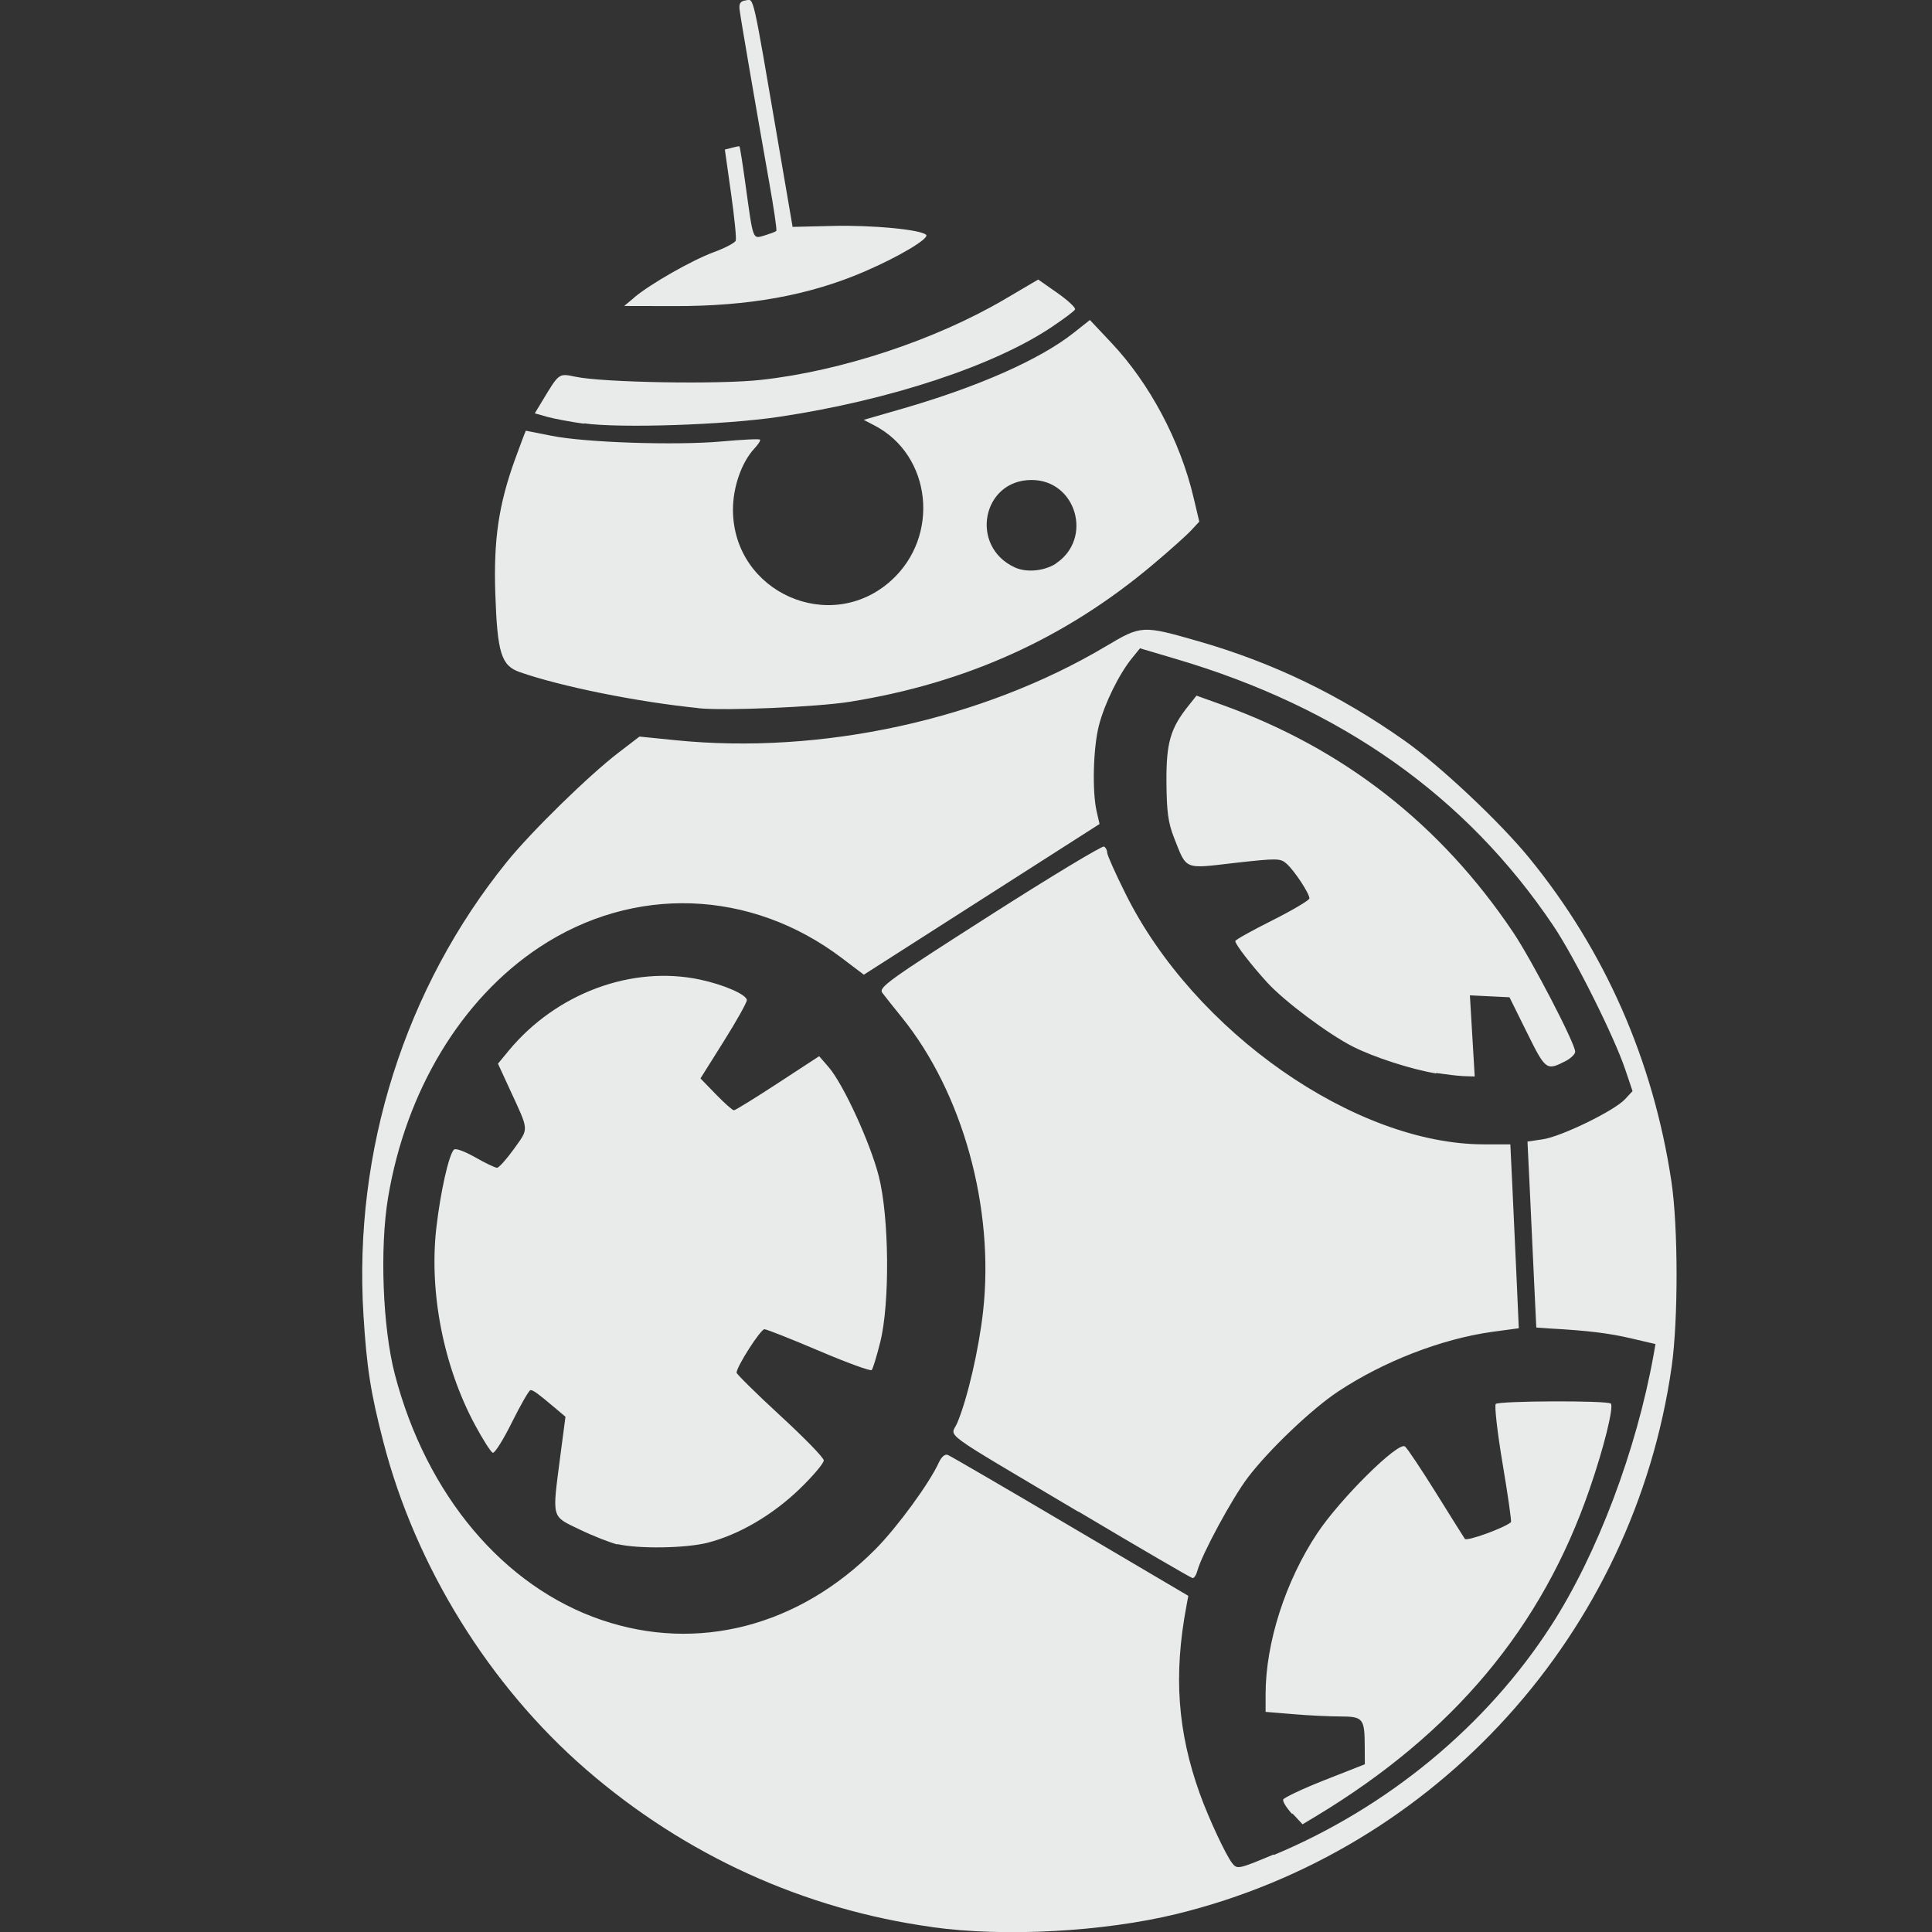 <svg xmlns="http://www.w3.org/2000/svg" width="16" height="16" version="1.1">
 <rect width="100%" height="100%" fill="#333333" stroke="none"/>
 <defs>
   <style id="current-color-scheme" type="text/css">
   .ColorScheme-Text { color: #e9ebeb; } .ColorScheme-Highlight { color:#5294e2; }
  </style>
  <linearGradient id="arrongin" x1="0%" x2="0%" y1="0%" y2="100%">
   <stop offset="0%" style="stop-color:#dd9b44; stop-opacity:1"/>
   <stop offset="100%" style="stop-color:#ad6c16; stop-opacity:1"/>
  </linearGradient>
  <linearGradient id="aurora" x1="0%" x2="0%" y1="0%" y2="100%">
   <stop offset="0%" style="stop-color:#09D4DF; stop-opacity:1"/>
   <stop offset="100%" style="stop-color:#9269F4; stop-opacity:1"/>
  </linearGradient>
  <linearGradient id="cyberneon" x1="0%" x2="0%" y1="0%" y2="100%">
    <stop offset="0" style="stop-color:#0abdc6; stop-opacity:1"/>
    <stop offset="1" style="stop-color:#ea00d9; stop-opacity:1"/>
  </linearGradient>
  <linearGradient id="fitdance" x1="0%" x2="0%" y1="0%" y2="100%">
   <stop offset="0%" style="stop-color:#1AD6AB; stop-opacity:1"/>
   <stop offset="100%" style="stop-color:#329DB6; stop-opacity:1"/>
  </linearGradient>
  <linearGradient id="oomox" x1="0%" x2="0%" y1="0%" y2="100%">
   <stop offset="0%" style="stop-color:#efefe7; stop-opacity:1"/>
   <stop offset="100%" style="stop-color:#8f8f8b; stop-opacity:1"/>
  </linearGradient>
  <linearGradient id="rainblue" x1="0%" x2="0%" y1="0%" y2="100%">
   <stop offset="0%" style="stop-color:#00F260; stop-opacity:1"/>
   <stop offset="100%" style="stop-color:#0575E6; stop-opacity:1"/>
  </linearGradient>
  <linearGradient id="sunrise" x1="0%" x2="0%" y1="0%" y2="100%">
   <stop offset="0%" style="stop-color: #FF8501; stop-opacity:1"/>
   <stop offset="100%" style="stop-color: #FFCB01; stop-opacity:1"/>
  </linearGradient>
  <linearGradient id="telinkrin" x1="0%" x2="0%" y1="0%" y2="100%">
   <stop offset="0%" style="stop-color: #b2ced6; stop-opacity:1"/>
   <stop offset="100%" style="stop-color: #6da5b7; stop-opacity:1"/>
  </linearGradient>
  <linearGradient id="60spsycho" x1="0%" x2="0%" y1="0%" y2="100%">
   <stop offset="0%" style="stop-color: #df5940; stop-opacity:1"/>
   <stop offset="25%" style="stop-color: #d8d15f; stop-opacity:1"/>
   <stop offset="50%" style="stop-color: #e9882a; stop-opacity:1"/>
   <stop offset="100%" style="stop-color: #279362; stop-opacity:1"/>
  </linearGradient>
  <linearGradient id="90ssummer" x1="0%" x2="0%" y1="0%" y2="100%">
   <stop offset="0%" style="stop-color: #f618c7; stop-opacity:1"/>
   <stop offset="20%" style="stop-color: #94ffab; stop-opacity:1"/>
   <stop offset="50%" style="stop-color: #fbfd54; stop-opacity:1"/>
   <stop offset="100%" style="stop-color: #0f83ae; stop-opacity:1"/>
  </linearGradient>
 </defs>
 <path fill="currentColor" class="ColorScheme-Text" d="M 7.72,15.959 C 6.661,15.813 5.675,15.365 4.856,14.656 c -0.803,-0.695 -1.415,-1.684 -1.681,-2.714 -0.106,-0.41 -0.138,-0.615 -0.165,-1.052 -0.084,-1.359 0.344,-2.71 1.189,-3.754 0.202,-0.25 0.679,-0.716 0.922,-0.902 l 0.175,-0.134 0.297,0.03 c 1.208,0.122 2.542,-0.169 3.566,-0.778 0.294,-0.175 0.301,-0.175 0.771,-0.04 0.615,0.177 1.165,0.443 1.701,0.821 0.293,0.207 0.787,0.671 1.03,0.968 0.63,0.77 1.03,1.68 1.181,2.684 0.056,0.376 0.057,1.143 0.002,1.533 -0.314,2.205 -1.943,4.006 -4.101,4.533 -0.604,0.147 -1.421,0.192 -2.021,0.109 z m 2.83,-0.597 c 0.943,-0.394 1.76,-1.069 2.295,-1.898 0.382,-0.591 0.707,-1.451 0.85,-2.247 l 0.015,-0.086 -0.201,-0.047 c -0.182,-0.043 -0.363,-0.065 -0.674,-0.082 l -0.112,-0.008 -0.018,-0.376 c -0.01,-0.207 -0.026,-0.553 -0.036,-0.77 l -0.019,-0.394 0.128,-0.019 c 0.153,-0.023 0.589,-0.235 0.679,-0.331 l 0.063,-0.068 -0.06,-0.178 c -0.092,-0.274 -0.421,-0.932 -0.597,-1.193 -0.723,-1.074 -1.758,-1.805 -3.125,-2.208 l -0.297,-0.088 -0.065,0.08 c -0.108,0.132 -0.228,0.376 -0.275,0.558 -0.048,0.186 -0.057,0.547 -0.019,0.713 l 0.024,0.104 -0.976,0.624 -0.976,0.624 -0.181,-0.137 c -0.756,-0.573 -1.727,-0.607 -2.508,-0.089 -0.645,0.428 -1.103,1.187 -1.251,2.071 -0.07,0.419 -0.045,1.079 0.056,1.465 0.261,0.999 0.9,1.758 1.712,2.034 0.795,0.271 1.635,0.053 2.27,-0.588 0.18,-0.182 0.446,-0.546 0.523,-0.716 0.022,-0.047 0.05,-0.072 0.074,-0.063 0.021,0.008 0.478,0.274 1.015,0.591 l 0.977,0.576 -0.016,0.087 c -0.107,0.57 -0.073,1.037 0.111,1.551 0.075,0.208 0.217,0.512 0.27,0.578 0.04,0.05 0.053,0.047 0.342,-0.074 z m 0.151,-0.339 c -0.046,-0.05 -0.08,-0.104 -0.074,-0.12 0.005,-0.015 0.16,-0.089 0.343,-0.161 l 0.333,-0.131 -8.16e-4,-0.149 c -0.001,-0.231 -0.014,-0.246 -0.2,-0.247 -0.089,-7.6e-5 -0.265,-0.008 -0.391,-0.019 l -0.23,-0.019 v -0.146 c 0,-0.425 0.164,-0.936 0.427,-1.332 0.191,-0.288 0.673,-0.764 0.727,-0.72 0.02,0.015 0.135,0.189 0.257,0.384 0.121,0.195 0.229,0.366 0.239,0.381 0.015,0.023 0.327,-0.09 0.382,-0.138 0.006,-0.004 -0.025,-0.222 -0.069,-0.483 -0.044,-0.26 -0.069,-0.484 -0.057,-0.496 0.028,-0.026 0.925,-0.03 0.953,-0.003 0.026,0.026 -0.057,0.364 -0.175,0.705 -0.395,1.15 -1.13,2.028 -2.273,2.716 l -0.105,0.063 -0.084,-0.09 z M 8.931,12.52 C 7.746,11.816 7.875,11.911 7.928,11.783 c 0.085,-0.203 0.179,-0.61 0.214,-0.927 0.094,-0.855 -0.17,-1.807 -0.673,-2.43 -0.069,-0.085 -0.142,-0.177 -0.162,-0.204 -0.033,-0.044 0.051,-0.104 0.887,-0.638 0.507,-0.324 0.935,-0.582 0.949,-0.573 0.015,0.008 0.026,0.03 0.026,0.05 0,0.019 0.068,0.172 0.152,0.34 0.567,1.143 1.902,2.076 2.969,2.076 h 0.218 l 0.017,0.355 c 0.009,0.195 0.025,0.538 0.035,0.762 l 0.018,0.406 -0.222,0.03 c -0.42,0.059 -0.899,0.245 -1.276,0.495 -0.217,0.144 -0.571,0.481 -0.745,0.71 -0.131,0.172 -0.384,0.641 -0.419,0.774 -0.009,0.034 -0.027,0.062 -0.04,0.06 -0.013,-0.002 -0.438,-0.249 -0.945,-0.551 z m -3.816,0.271 c -0.061,-0.015 -0.202,-0.07 -0.314,-0.124 -0.238,-0.115 -0.229,-0.082 -0.161,-0.607 l 0.043,-0.327 -0.09,-0.076 c -0.135,-0.114 -0.175,-0.144 -0.199,-0.145 -0.012,-6.04e-4 -0.08,0.118 -0.153,0.264 -0.072,0.146 -0.144,0.261 -0.16,0.255 -0.015,-0.004 -0.082,-0.109 -0.147,-0.23 -0.261,-0.485 -0.382,-1.1 -0.32,-1.636 0.034,-0.295 0.103,-0.602 0.145,-0.644 0.014,-0.015 0.09,0.015 0.176,0.063 0.084,0.048 0.165,0.087 0.181,0.087 0.016,0 0.079,-0.071 0.141,-0.157 0.124,-0.175 0.127,-0.141 -0.034,-0.49 l -0.099,-0.215 0.089,-0.108 c 0.394,-0.476 1.022,-0.709 1.586,-0.588 0.198,0.042 0.386,0.125 0.386,0.17 0,0.019 -0.086,0.174 -0.192,0.342 l -0.192,0.306 0.128,0.132 c 0.071,0.073 0.137,0.132 0.149,0.132 0.011,0 0.175,-0.101 0.363,-0.224 l 0.343,-0.224 0.079,0.091 c 0.121,0.141 0.342,0.621 0.414,0.9 0.087,0.338 0.094,1.056 0.012,1.38 -0.029,0.115 -0.06,0.218 -0.07,0.228 -0.009,0.011 -0.206,-0.061 -0.436,-0.159 -0.23,-0.098 -0.433,-0.178 -0.452,-0.179 -0.032,-0.001 -0.231,0.31 -0.231,0.36 0,0.011 0.162,0.172 0.36,0.354 0.198,0.182 0.361,0.349 0.362,0.372 0.001,0.023 -0.089,0.13 -0.2,0.237 -0.223,0.215 -0.5,0.378 -0.761,0.445 -0.179,0.046 -0.574,0.053 -0.75,0.011 z M 11.893,8.89 c -0.205,-0.034 -0.514,-0.134 -0.688,-0.222 -0.204,-0.103 -0.57,-0.377 -0.711,-0.532 -0.132,-0.144 -0.264,-0.316 -0.264,-0.342 0,-0.011 0.138,-0.087 0.307,-0.172 0.169,-0.085 0.307,-0.167 0.307,-0.182 0,-0.041 -0.123,-0.228 -0.188,-0.286 -0.052,-0.047 -0.075,-0.047 -0.428,-0.008 -0.428,0.05 -0.398,0.062 -0.505,-0.208 -0.049,-0.125 -0.061,-0.214 -0.063,-0.462 -0.002,-0.327 0.033,-0.446 0.186,-0.636 l 0.063,-0.079 0.209,0.075 c 1.008,0.362 1.811,0.989 2.412,1.883 0.156,0.232 0.515,0.923 0.515,0.991 0,0.019 -0.035,0.054 -0.077,0.076 -0.161,0.083 -0.167,0.079 -0.322,-0.234 l -0.145,-0.293 -0.164,-0.008 -0.164,-0.008 0.02,0.336 0.02,0.336 -0.092,-0.003 c -0.051,-0.002 -0.153,-0.015 -0.227,-0.026 z M 5.782,5.864 c -0.505,-0.051 -1.138,-0.179 -1.478,-0.298 -0.153,-0.054 -0.185,-0.157 -0.202,-0.647 -0.015,-0.45 0.027,-0.738 0.164,-1.117 0.047,-0.129 0.087,-0.235 0.089,-0.235 0.002,0 0.098,0.019 0.213,0.042 0.277,0.056 1.025,0.081 1.408,0.047 0.169,-0.015 0.312,-0.023 0.318,-0.015 0.006,0.008 -0.015,0.039 -0.047,0.074 C 6.141,3.829 6.069,4.036 6.07,4.225 6.074,4.905 6.875,5.262 7.379,4.809 7.788,4.441 7.716,3.769 7.241,3.523 l -0.088,-0.046 0.319,-0.092 C 8.102,3.203 8.611,2.978 8.891,2.757 L 9.026,2.65 9.204,2.839 c 0.316,0.335 0.57,0.812 0.68,1.279 l 0.048,0.202 -0.068,0.073 C 9.827,4.433 9.684,4.561 9.546,4.677 8.821,5.287 8.004,5.657 7.037,5.812 c -0.271,0.043 -1.03,0.076 -1.255,0.053 z M 8.742,4.668 C 9.055,4.463 8.914,3.975 8.543,3.975 c -0.41,0 -0.516,0.55 -0.139,0.724 0.098,0.045 0.242,0.03 0.339,-0.03 z M 4.836,3.509 c -0.107,-0.015 -0.242,-0.04 -0.301,-0.056 l -0.106,-0.03 0.064,-0.106 c 0.138,-0.229 0.134,-0.226 0.273,-0.197 0.225,0.048 1.192,0.065 1.536,0.026 0.666,-0.073 1.443,-0.33 2.019,-0.668 L 8.598,2.315 8.758,2.427 c 0.088,0.062 0.153,0.123 0.145,0.136 -0.008,0.015 -0.091,0.076 -0.184,0.139 C 8.243,3.026 7.368,3.315 6.452,3.452 6.005,3.519 5.14,3.548 4.836,3.506 Z m 0.417,-1.046 c 0.132,-0.111 0.475,-0.307 0.659,-0.375 0.093,-0.034 0.174,-0.077 0.181,-0.095 0.007,-0.019 -0.011,-0.195 -0.039,-0.393 l -0.051,-0.361 0.057,-0.015 c 0.031,-0.008 0.06,-0.015 0.064,-0.011 0.004,0.003 0.026,0.142 0.049,0.309 0.066,0.477 0.058,0.457 0.159,0.428 0.047,-0.015 0.091,-0.03 0.097,-0.038 C 6.435,1.904 6.409,1.727 6.371,1.514 6.254,0.854 6.134,0.154 6.125,0.081 c -0.006,-0.053 0.006,-0.072 0.052,-0.078 0.068,-0.011 0.052,-0.079 0.27,1.193 l 0.117,0.683 0.334,-0.008 c 0.323,-0.008 0.729,0.03 0.772,0.074 0.028,0.03 -0.228,0.182 -0.504,0.301 C 6.707,2.445 6.204,2.537 5.578,2.535 l -0.409,-9.071e-4 0.084,-0.07 z"/>
</svg>
